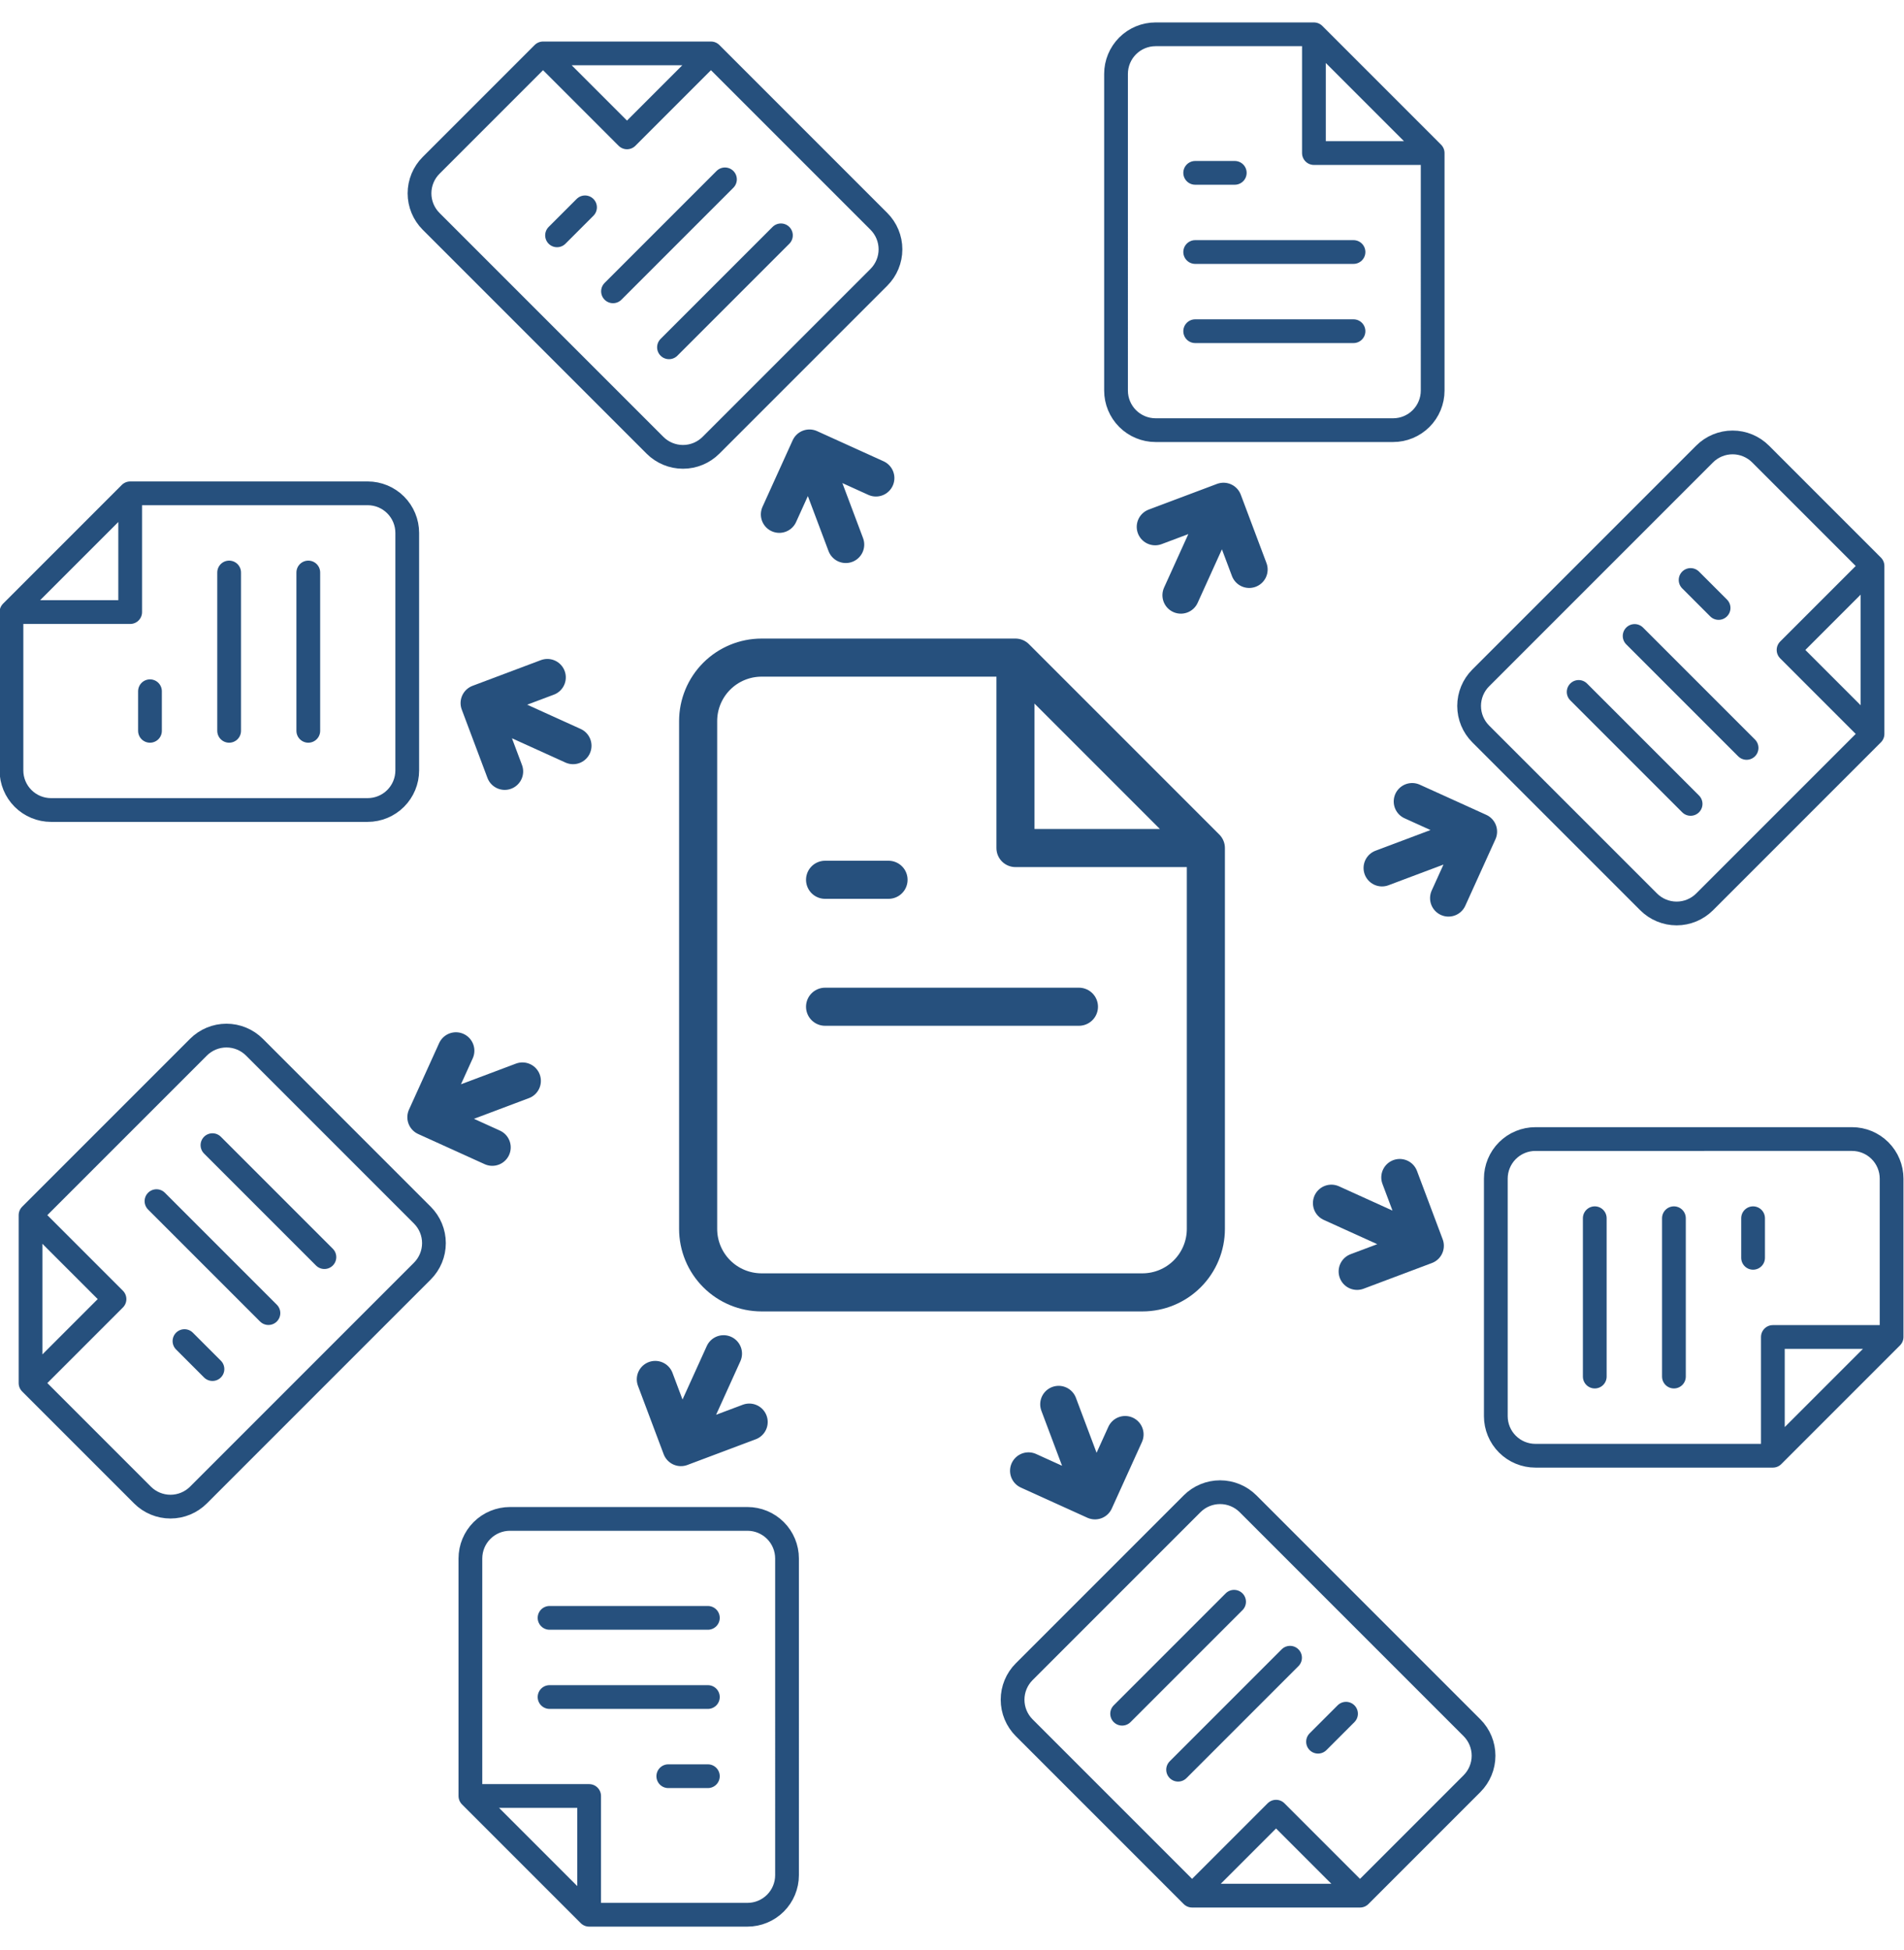 <?xml version="1.0" encoding="UTF-8" standalone="no"?>
<svg
   width="1000"
   height="1024"
   viewBox="0 0 1000 1024"
   fill="none"
   version="1.1"
   id="svg3"
   sodipodi:docname="ic_task_llm.svg"
   inkscape:version="1.4.2 (ebf0e940d0, 2025-05-08)"
   xmlns:inkscape="http://www.inkscape.org/namespaces/inkscape"
   xmlns:sodipodi="http://sodipodi.sourceforge.net/DTD/sodipodi-0.dtd"
   xmlns="http://www.w3.org/2000/svg"
   xmlns:svg="http://www.w3.org/2000/svg">
  <sodipodi:namedview
     id="namedview3"
     pagecolor="#505050"
     bordercolor="#ffffff"
     borderopacity="1"
     inkscape:showpageshadow="0"
     inkscape:pageopacity="0"
     inkscape:pagecheckerboard="1"
     inkscape:deskcolor="#d1d1d1"
     inkscape:zoom="0.58212013"
     inkscape:cx="408.85032"
     inkscape:cy="540.26649"
     inkscape:window-width="1025"
     inkscape:window-height="1080"
     inkscape:window-x="0"
     inkscape:window-y="0"
     inkscape:window-maximized="0"
     inkscape:current-layer="svg3" />
  <path
     d="m 533.333,345.333 h -133.333 c -8.841,0 -17.319,3.512 -23.57,9.763 -6.251,6.252 -9.763,14.73 -9.763,23.571 v 266.666 c 0,8.841 3.512,17.319 9.763,23.571 6.251,6.251 14.73,9.763 23.57,9.763 h 200 c 8.841,0 17.319,-3.512 23.57,-9.763 6.251,-6.252 9.763,-14.73 9.763,-23.571 v -200 m -100,-100 100,100 m -100,-100 v 100 h 100 m -66.666,83.334 H 433.333 M 466.667,462 h -33.334"
     stroke="#26507d"
     stroke-width="20"
     stroke-linecap="round"
     stroke-linejoin="round"
     id="path2"
     sodipodi:nodetypes="cscsscsscscccccccccc" />
  <path
     d="m 780.069,132.89 h -78.664 c -5.216,0 -10.218,2.072 -13.906,5.76 -3.688,3.689 -5.76,8.69 -5.76,13.906 V 309.884 c 0,5.216 2.072,10.218 5.76,13.906 3.688,3.688 8.69,5.76 13.906,5.76 h 117.996 c 5.216,0 10.218,-2.072 13.906,-5.76 3.688,-3.689 5.76,-8.69 5.76,-13.906 V 191.888 m -58.998,-58.998 58.998,58.998 M 780.069,132.89 v 58.998 h 58.998 m -39.332,49.165 h -78.664 m 78.664,39.332 h -78.664 m 19.666,-78.664 H 721.071 M 397.032,142.375 341.408,197.999 c -3.688,3.688 -5.76,8.69 -5.76,13.906 3.3e-4,5.216 2.072,10.218 5.76,13.906 l 111.247,111.247 c 3.688,3.688 8.69,5.76 13.906,5.76 5.216,-8e-5 10.218,-2.072 13.906,-5.76 l 83.436,-83.436 c 3.688,-3.688 5.76,-8.69 5.76,-13.906 -4.2e-4,-5.216 -2.072,-10.218 -5.76,-13.906 L 480.467,142.375 m -83.436,0 83.436,0 m -83.436,0 41.718,41.718 41.718,-41.718 m 6.954,62.577 -55.624,55.624 m 83.436,-27.812 -55.624,55.624 M 417.891,218.858 403.985,232.764 M 132.89,419.931 v 78.664 c 0,5.216 2.072,10.218 5.76,13.906 3.689,3.688 8.69,5.76 13.906,5.76 H 309.884 c 5.216,0 10.218,-2.072 13.906,-5.76 3.688,-3.688 5.76,-8.69 5.76,-13.906 V 380.599 c 0,-5.216 -2.072,-10.218 -5.76,-13.906 -3.689,-3.688 -8.69,-5.76 -13.906,-5.76 H 191.888 m -58.998,58.998 58.998,-58.998 m -58.998,58.998 h 58.998 v -58.998 m 49.165,39.332 v 78.664 m 39.332,-78.664 v 78.664 m -78.664,-19.666 v 19.666 m -59.346,324.04 55.624,55.624 c 3.688,3.688 8.69,5.76 13.906,5.76 5.216,-3.3e-4 10.218,-2.072 13.906,-5.76 L 337.058,747.345 c 3.688,-3.688 5.76,-8.69 5.76,-13.906 -8e-5,-5.216 -2.072,-10.218 -5.76,-13.906 l -83.436,-83.436 c -3.688,-3.688 -8.69,-5.76 -13.906,-5.76 -5.216,4.2e-4 -10.218,2.072 -13.906,5.76 l -83.436,83.436 m 0,83.436 0,-83.436 m 0,83.436 41.718,-41.718 -41.718,-41.718 m 62.577,-6.954 55.624,55.624 m -27.812,-83.436 55.624,55.624 m -69.53,41.717 13.906,13.906 M 419.931,1067.11 h 78.664 c 5.216,0 10.218,-2.072 13.906,-5.76 3.688,-3.689 5.76,-8.69 5.76,-13.906 V 890.116 c 0,-5.216 -2.072,-10.218 -5.76,-13.906 -3.688,-3.688 -8.69,-5.76 -13.906,-5.76 H 380.599 c -5.216,0 -10.218,2.072 -13.906,5.76 -3.688,3.689 -5.76,8.69 -5.76,13.906 v 117.996 m 58.998,58.998 -58.998,-58.998 m 58.998,58.998 v -58.998 h -58.998 m 39.332,-49.165 h 78.664 m -78.664,-39.332 h 78.664 m -19.666,78.664 h 19.666 m 324.04,59.346 55.624,-55.624 c 3.688,-3.688 5.76,-8.69 5.76,-13.906 -3.3e-4,-5.216 -2.072,-10.218 -5.76,-13.906 L 747.345,862.942 c -3.688,-3.688 -8.69,-5.76 -13.906,-5.76 -5.216,8e-5 -10.218,2.072 -13.906,5.76 l -83.436,83.436 c -3.688,3.688 -5.76,8.69 -5.76,13.906 4.2e-4,5.216 2.072,10.218 5.76,13.906 l 83.436,83.436 m 83.436,0 -83.436,0 m 83.436,0 -41.718,-41.718 -41.718,41.718 m -6.954,-62.577 55.624,-55.624 m -83.436,27.812 55.624,-55.624 m 41.717,69.53 13.906,-13.906 M 1067.11,780.069 v -78.664 c 0,-5.216 -2.072,-10.218 -5.76,-13.906 -3.689,-3.688 -8.69,-5.76 -13.906,-5.76 H 890.116 c -5.216,0 -10.218,2.072 -13.906,5.76 -3.688,3.688 -5.76,8.69 -5.76,13.906 v 117.996 c 0,5.216 2.072,10.218 5.76,13.906 3.689,3.688 8.69,5.76 13.906,5.76 h 117.996 m 58.998,-58.998 -58.998,58.998 m 58.998,-58.998 h -58.998 v 58.998 m -49.165,-39.332 v -78.664 m -39.332,78.664 v -78.664 m 78.664,19.666 v -19.666 m 59.346,-324.04 -55.624,-55.624 c -3.688,-3.688 -8.69,-5.76 -13.906,-5.76 -5.216,3.3e-4 -10.218,2.072 -13.906,5.76 L 862.942,452.655 c -3.688,3.688 -5.76,8.69 -5.76,13.906 8e-5,5.216 2.072,10.218 5.76,13.906 l 83.436,83.436 c 3.688,3.688 8.69,5.76 13.906,5.76 5.216,-4.2e-4 10.218,-2.072 13.906,-5.76 l 83.436,-83.436 m 0,-83.436 0,83.436 m 0,-83.436 -41.718,41.718 41.718,41.718 m -62.577,6.954 -55.624,-55.624 m 27.812,83.436 -55.624,-55.624 M 981.142,417.891 967.236,403.985"
     stroke="#26507d"
     stroke-width="11.8"
     stroke-linecap="round"
     stroke-linejoin="round"
     id="path2-6-5"
     inkscape:path-effect="#path-effect1"
     transform="matrix(1.057,0,0,1.057,-134.447,-122.447)"
     inkscape:transform-center-x="2.4538761"
     inkscape:transform-center-y="-109.19673" />
  <path
     d="m 486.257,311.525 v -56 m 0,0 -28,28 m 28,-28 28,28 M 309.429,361.574 269.831,321.976 m 0,0 v 39.598 m 0,-39.598 39.598,0 M 219.782,522 h -56 m 0,0 28,28 m -28,-28 28,-28 m 78.049,204.828 -39.598,39.598 m 0,0 h 39.598 m -39.598,0 0,-39.598 m 200.024,89.647 v 56 m 0,0 28,-28 m -28,28 -28,-28 m 204.828,-78.049 39.598,39.598 m 0,0 v -39.598 m 0,39.598 -39.598,0 M 696.732,578 h 56 m 0,0 -28,-28 m 28,28 -28,28 m -78.049,-204.828 39.598,-39.598 m 0,0 -39.598,0 m 39.598,0 0,39.598"
     stroke="#26507d"
     stroke-width="20"
     stroke-linecap="round"
     stroke-linejoin="round"
     id="path3"
     inkscape:path-effect="#path-effect7"
     transform="matrix(0.882,0.4,-0.4,0.882,315.932,-156.702)" />
  <defs
     id="defs3">
    <inkscape:path-effect
       effect="copy_rotate"
       starting_point="0,0"
       origin="458.257,550"
       id="path-effect7"
       is_visible="true"
       lpeversion="1.2"
       lpesatellites=""
       method="normal"
       num_copies="8"
       starting_angle="0"
       rotation_angle="60"
       gap="-0.01"
       copies_to_360="true"
       mirror_copies="false"
       split_items="false"
       link_styles="false" />
    <inkscape:path-effect
       effect="copy_rotate"
       starting_point="0,0"
       origin="600,600"
       id="path-effect1"
       is_visible="true"
       lpeversion="1.2"
       lpesatellites=""
       method="normal"
       num_copies="8"
       starting_angle="0"
       rotation_angle="45"
       gap="0"
       copies_to_360="true"
       mirror_copies="false"
       split_items="false"
       link_styles="false" />
  </defs>
</svg>
